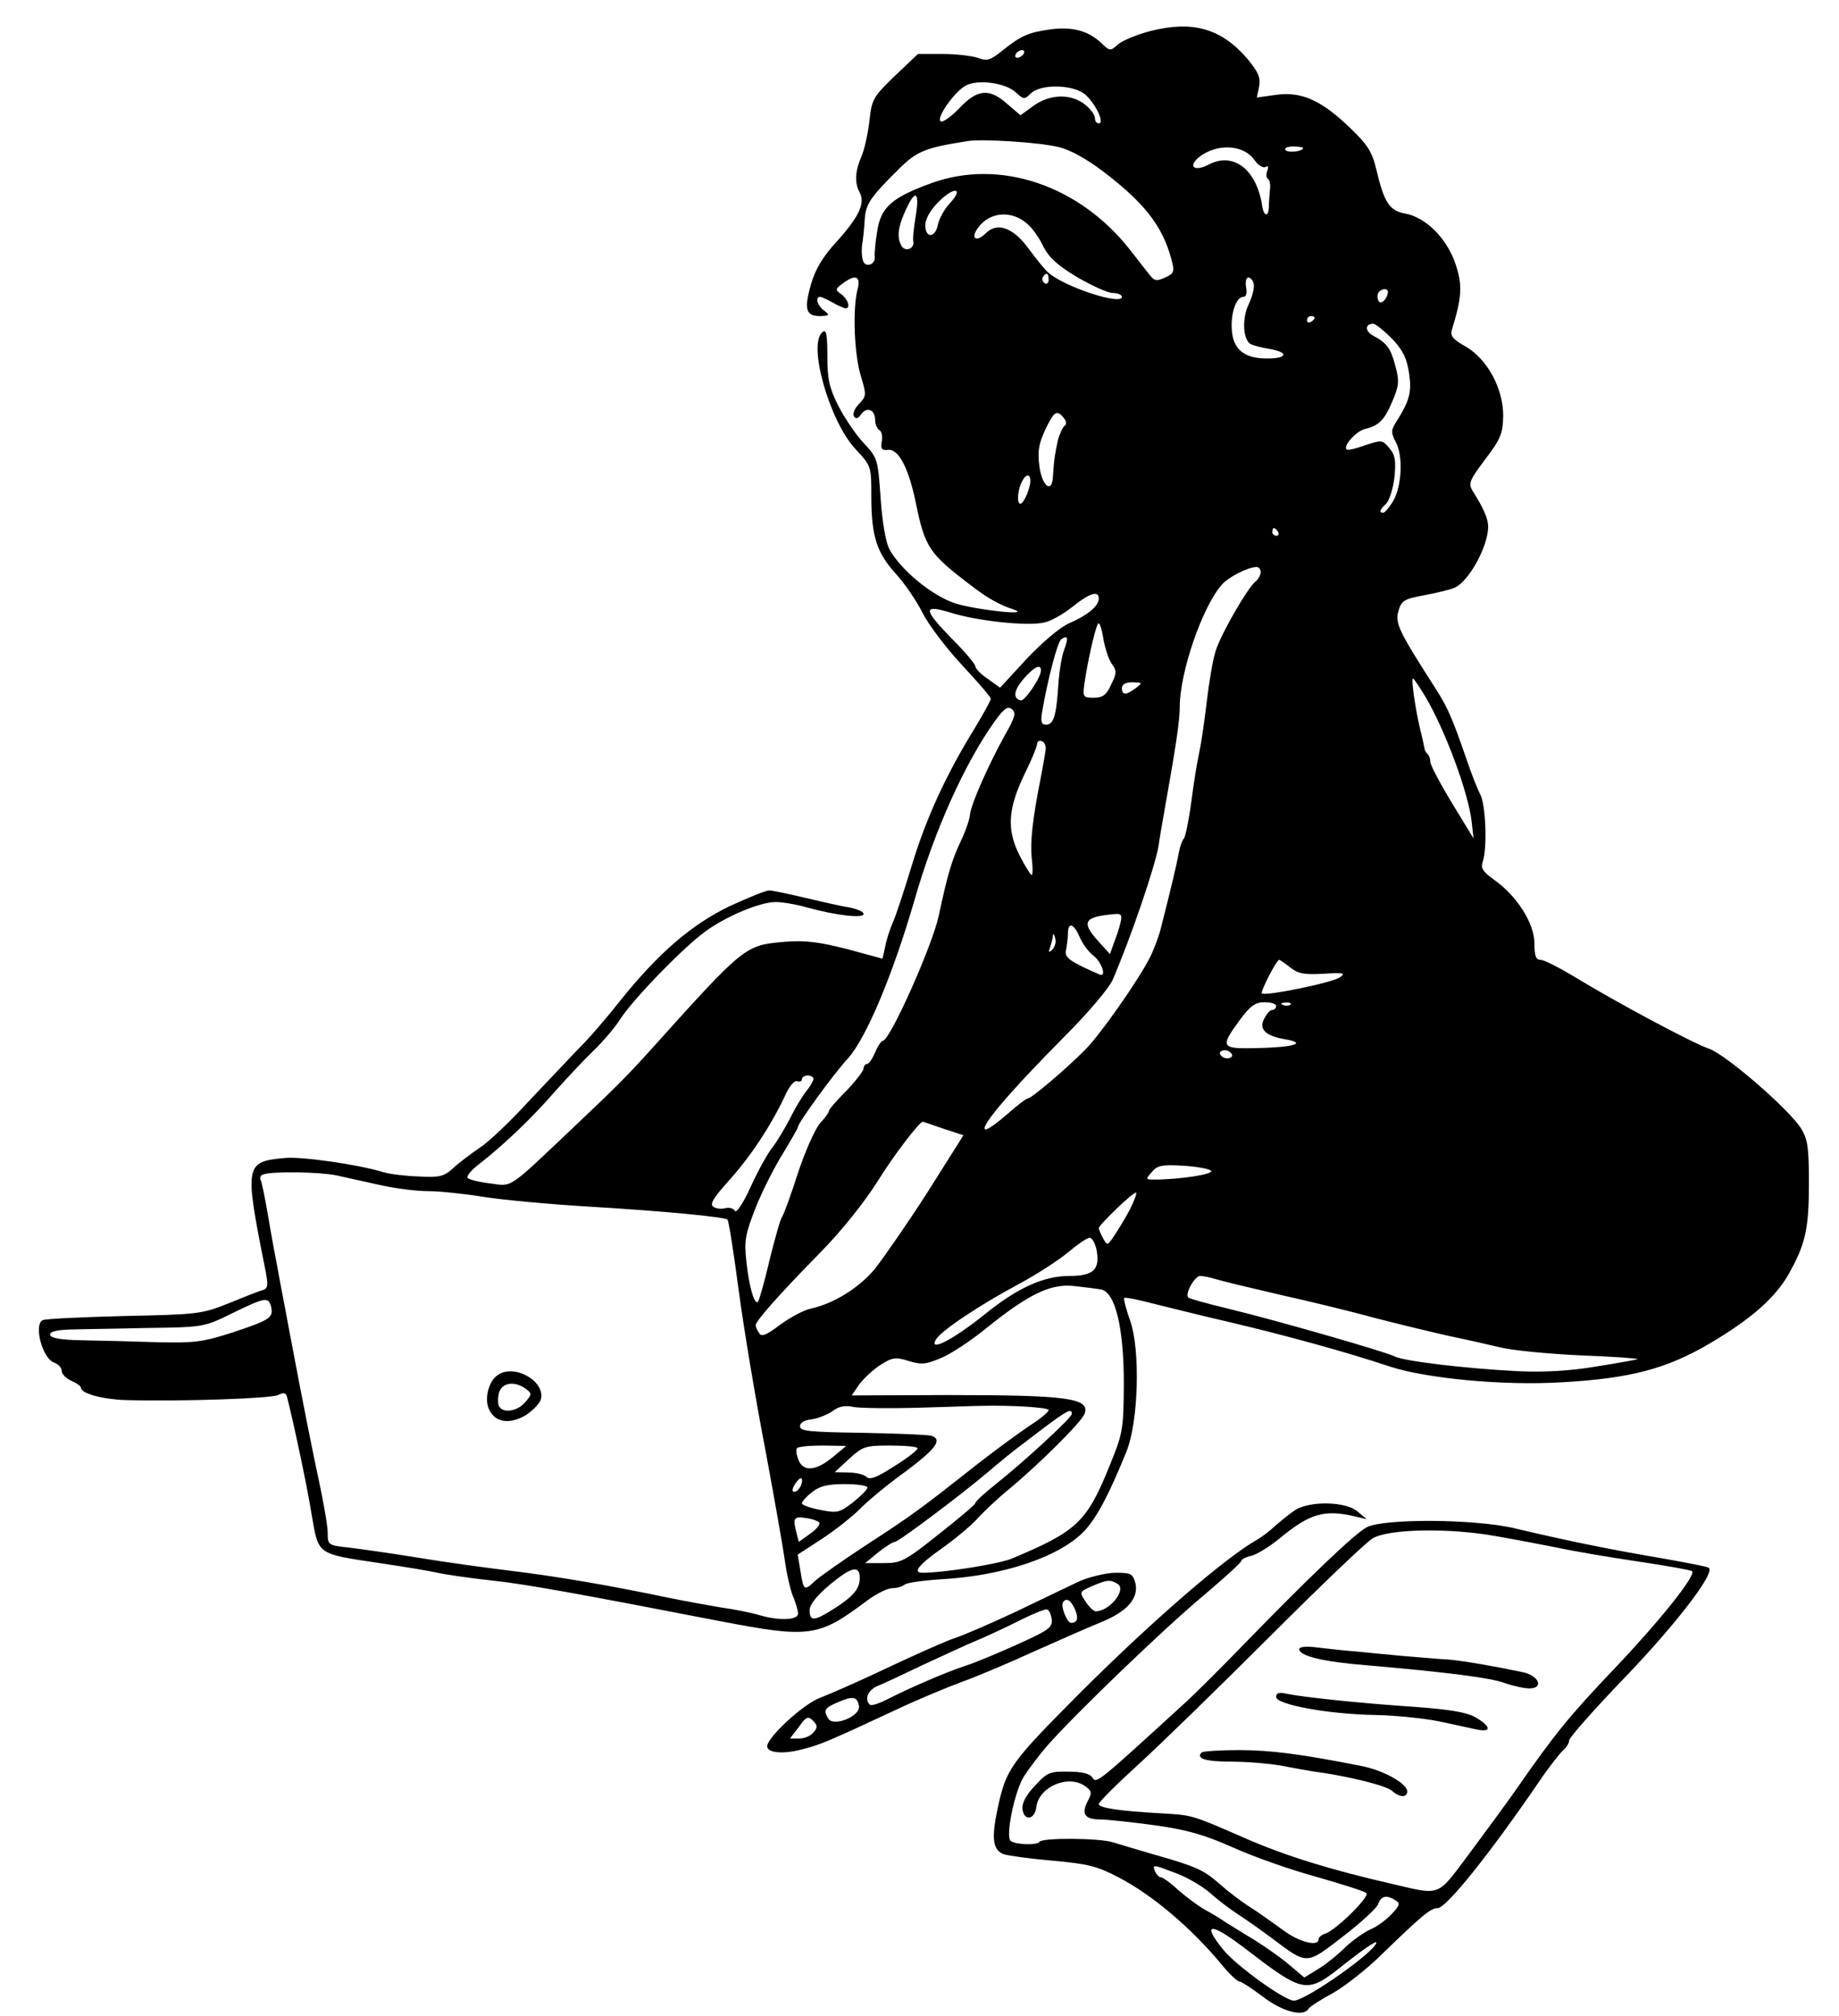 <?xml version="1.0" standalone="no"?>
<!DOCTYPE svg PUBLIC "-//W3C//DTD SVG 20010904//EN"
 "http://www.w3.org/TR/2001/REC-SVG-20010904/DTD/svg10.dtd">
<svg version="1.0" xmlns="http://www.w3.org/2000/svg"
 width="477pt" height="523pt" viewBox="0 0 477 523"
 preserveAspectRatio="xMidYMid meet">

<g transform="translate(0,523) scale(0.1,-0.1)"
fill="#000000" stroke="none">
<path d="M2986 5150 c-36 -9 -74 -25 -86 -35 -20 -18 -21 -18 -43 3 -34 32
-74 43 -131 36 -58 -8 -77 -16 -127 -56 -31 -25 -39 -27 -63 -18 -15 5 -56 10
-91 10 l-64 0 -60 -57 c-57 -55 -60 -61 -66 -118 -4 -33 -13 -74 -21 -92 -16
-37 -18 -67 -4 -93 15 -27 -3 -64 -60 -127 -35 -38 -55 -71 -66 -109 -19 -66
-14 -84 23 -84 25 1 26 2 11 14 -18 13 -25 36 -10 36 4 -1 18 -7 32 -15 14 -8
28 -14 33 -15 14 0 7 23 -10 36 -17 12 -17 14 2 28 34 26 49 20 39 -16 -13
-53 -8 -169 9 -224 15 -49 14 -52 -5 -72 -11 -11 -17 -25 -13 -32 5 -8 11 -6
19 6 15 20 36 11 36 -16 0 -10 5 -22 11 -26 6 -3 9 -17 6 -30 -3 -18 0 -23 16
-21 28 3 54 -47 73 -140 23 -112 34 -129 139 -209 45 -35 77 -53 114 -65 49
-17 -92 -2 -149 15 -61 19 -145 88 -174 143 -9 19 -18 71 -22 133 -7 100 -8
102 -44 141 -21 22 -50 66 -66 97 -23 46 -28 69 -28 128 0 58 -3 71 -13 62
-38 -31 18 -230 86 -303 41 -44 41 -45 41 -122 0 -104 14 -147 64 -202 23 -25
54 -71 69 -101 15 -30 61 -91 102 -135 41 -44 75 -83 75 -88 0 -4 -19 -38 -41
-75 -75 -121 -127 -235 -164 -357 -20 -66 -42 -133 -50 -150 -7 -16 -16 -44
-19 -61 l-7 -31 -92 25 c-71 18 -107 23 -159 19 -106 -9 -105 -8 -348 -278
-65 -72 -91 -98 -203 -204 -171 -162 -157 -153 -215 -145 -28 3 -55 10 -59 14
-4 4 8 19 27 34 66 51 141 123 199 190 33 37 78 85 101 107 23 22 54 58 68 80
33 52 165 188 222 229 55 40 142 76 182 76 17 0 53 -6 81 -14 76 -21 147 -29
147 -17 0 6 -17 13 -37 17 -21 3 -72 15 -115 25 -42 10 -84 19 -93 19 -9 0
-55 -19 -103 -41 -99 -48 -184 -121 -285 -247 -37 -47 -84 -101 -105 -121 -20
-21 -77 -81 -127 -134 -49 -54 -108 -110 -130 -124 -22 -15 -53 -38 -68 -52
-25 -23 -36 -26 -90 -23 -34 1 -75 6 -92 11 -64 20 -212 41 -255 37 -104 -9
-106 -17 -55 -274 12 -57 11 -64 -4 -69 -9 -2 -49 -18 -88 -34 -70 -28 -80
-29 -273 -33 -110 -3 -204 -7 -210 -11 -23 -14 1 -101 31 -110 10 -4 19 -13
19 -21 0 -8 11 -20 25 -26 14 -6 25 -14 25 -18 0 -15 56 -30 115 -32 144 -4
379 4 396 13 14 7 20 6 23 -3 14 -53 52 -229 64 -305 19 -108 11 -103 177
-128 61 -9 128 -20 150 -25 22 -5 85 -14 140 -20 87 -9 234 -36 595 -106 230
-44 253 -41 378 53 24 18 54 33 66 33 12 0 26 4 32 9 5 5 47 11 94 14 165 9
313 60 375 128 32 36 63 95 107 204 31 77 36 261 10 337 -11 31 -18 58 -16 61
2 2 35 -4 72 -14 37 -9 128 -32 202 -49 144 -34 301 -77 415 -115 94 -31 295
-50 444 -41 180 10 274 35 386 101 107 63 170 119 204 179 44 78 53 118 53
236 0 93 -3 114 -20 142 -31 50 -194 191 -238 207 -44 15 -242 121 -350 187
-40 24 -79 44 -88 44 -12 0 -16 10 -16 43 0 51 -45 123 -105 165 -29 21 -35
30 -29 47 12 34 8 149 -7 175 -7 14 -23 54 -35 90 -36 104 -48 132 -76 177
-99 154 -110 176 -101 207 8 28 14 32 68 42 33 6 68 15 77 19 37 15 88 107 88
159 0 20 -12 48 -40 92 -12 20 -9 27 32 82 41 54 46 67 47 114 0 71 -42 148
-99 180 -32 18 -39 27 -34 43 26 84 28 116 9 171 -22 65 -76 120 -130 130 -41
7 -55 29 -75 114 -11 46 -22 64 -69 109 -74 71 -125 94 -191 85 l-50 -7 6 29
c4 23 -2 37 -31 72 -67 78 -141 99 -249 72z m-331 -60 c-3 -5 -11 -10 -16 -10
-6 0 -7 5 -4 10 3 6 11 10 16 10 6 0 7 -4 4 -10z m-21 -99 c21 -19 23 -20 39
-4 27 27 116 24 145 -5 27 -27 47 -72 32 -72 -6 0 -10 6 -10 14 0 8 -12 24
-26 35 -37 29 -92 27 -134 -4 l-33 -24 -34 29 c-47 42 -78 39 -125 -11 -21
-22 -43 -37 -48 -34 -13 8 36 78 65 93 31 17 103 7 129 -17z m110 -142 c31 -7
72 -30 115 -62 108 -82 155 -141 179 -228 9 -34 8 -38 -16 -49 -22 -10 -28 -9
-41 8 -9 11 -31 40 -50 64 -132 168 -338 237 -515 173 -104 -38 -132 -63 -141
-127 -5 -29 -7 -58 -6 -65 2 -17 -20 -28 -29 -13 -4 7 -6 27 -4 44 3 17 6 48
7 68 3 39 14 56 89 130 46 46 69 55 178 72 40 6 181 -3 234 -15z m509 -33 c10
-15 24 -23 30 -19 6 4 8 0 4 -10 -3 -9 -3 -19 2 -21 4 -3 7 -15 5 -28 -1 -13
-3 -34 -3 -47 -1 -25 -13 -22 -17 4 -14 94 -73 141 -137 109 -45 -24 -59 -1
-16 26 46 28 106 22 132 -14z m127 30 c0 -9 -40 -13 -46 -5 -3 5 6 9 20 9 14
0 26 -2 26 -4z m-916 -143 c-14 -15 -28 -40 -31 -55 -7 -36 -33 -37 -33 -2 0
16 13 39 35 61 40 40 66 36 29 -4z m-90 -41 c-4 -26 -7 -52 -5 -59 3 -18 -20
-27 -30 -12 -14 23 -10 52 13 100 24 51 34 39 22 -29z m292 -14 c12 -10 30
-36 40 -57 14 -28 36 -49 88 -80 38 -22 79 -41 92 -41 13 0 24 -5 24 -10 0
-23 -147 25 -190 62 -9 7 -32 36 -52 63 -40 55 -82 70 -112 39 -24 -23 -39
-13 -20 14 30 43 89 48 130 10z m54 -144 c0 -8 -5 -12 -10 -9 -6 4 -8 11 -5
16 9 14 15 11 15 -7z m532 -11 c2 -10 -4 -33 -13 -52 -18 -37 -15 -91 4 -103
7 -4 29 -10 49 -13 52 -9 48 -25 -6 -25 -59 0 -88 24 -91 75 -3 44 12 85 30
85 8 0 10 10 7 25 -2 14 0 25 6 25 6 0 12 -8 14 -17z m348 -20 c-1 -18 -18
-35 -24 -24 -4 6 -4 16 -1 21 7 12 25 13 25 3z m-190 -67 c0 -3 -4 -8 -10 -11
-5 -3 -10 -1 -10 4 0 6 5 11 10 11 6 0 10 -2 10 -4z m201 -55 c29 -31 38 -51
44 -90 7 -50 1 -71 -35 -128 -12 -19 -12 -26 0 -49 20 -36 16 -115 -6 -153
-10 -17 -22 -31 -26 -31 -12 0 -10 7 8 24 8 9 18 40 21 69 4 41 2 57 -13 74
-18 22 -20 22 -63 8 -24 -9 -46 -14 -48 -11 -10 9 24 47 47 53 37 9 51 23 72
73 16 38 18 51 8 88 -12 47 -22 62 -58 81 -22 12 -22 31 0 31 6 0 28 -18 49
-39z m-852 -205 c7 -8 8 -17 3 -20 -5 -3 -13 -20 -18 -38 -7 -32 -10 -47 -13
-95 -2 -44 -28 -25 -35 27 -5 39 -2 58 15 95 23 48 30 53 48 31z m-91 -186
c-5 -17 -14 -33 -19 -36 -12 -7 -11 33 2 57 15 30 29 13 17 -21z m647 -110 c3
-5 1 -10 -4 -10 -6 0 -11 5 -11 10 0 6 2 10 4 10 3 0 8 -4 11 -10z m-45 -104
c0 -7 -6 -19 -14 -25 -21 -18 -86 -130 -102 -177 -8 -23 -18 -84 -24 -135 -6
-52 -15 -112 -20 -134 -5 -22 -14 -78 -20 -125 -6 -46 -15 -89 -19 -95 -5 -5
-11 -23 -14 -40 -5 -28 -19 -87 -46 -193 -6 -24 -19 -58 -29 -77 -30 -59 -128
-199 -168 -239 -51 -51 -139 -126 -149 -126 -4 0 -27 -18 -52 -40 -25 -22 -50
-40 -56 -40 -21 0 59 95 205 242 60 60 115 125 124 146 47 109 109 291 119
347 2 16 9 57 15 90 30 169 40 234 40 271 0 89 58 259 109 317 16 19 66 45 89
46 6 1 12 -5 12 -13z m-420 -69 c0 -19 -29 -43 -75 -63 -24 -10 -68 -47 -111
-92 l-70 -76 -32 23 c-18 12 -32 27 -32 32 0 6 -27 38 -60 71 -77 79 -77 91
-2 68 68 -21 197 -35 240 -25 17 3 50 22 74 41 45 36 68 43 68 21z m33 -168
c14 -19 14 -25 -1 -55 -12 -27 -22 -34 -45 -34 -28 0 -29 2 -24 38 7 49 25
133 34 152 4 9 9 -4 14 -32 4 -26 14 -57 22 -69z m-123 35 c-6 -16 -13 -57
-15 -92 -5 -78 -12 -102 -32 -102 -12 0 -14 8 -10 33 14 82 40 183 50 189 17
11 19 4 7 -28z m-60 -53 c0 -19 -43 -82 -53 -78 -20 6 -18 25 8 56 27 31 45
40 45 22z m997 -68 c52 -88 111 -248 120 -323 l5 -45 -56 92 c-31 51 -56 99
-56 106 0 8 -3 17 -7 21 -5 4 -8 11 -8 14 -1 4 -6 30 -13 57 -12 53 -22 125
-17 125 2 0 16 -21 32 -47z m-751 22 c-25 -19 -36 -19 -36 0 0 10 10 15 28 15
26 -1 26 -1 8 -15z m-340 -123 c-42 -76 -87 -177 -90 -205 -1 -12 -11 -42 -23
-67 -25 -53 -35 -88 -58 -195 -16 -77 -127 -325 -145 -325 -4 0 -13 -13 -20
-30 -7 -16 -16 -30 -21 -30 -5 0 -9 -6 -9 -12 -1 -7 -21 -33 -45 -58 -25 -25
-45 -48 -45 -52 0 -4 -10 -18 -23 -32 -12 -13 -38 -71 -57 -128 -18 -57 -37
-108 -41 -114 -5 -6 -19 -57 -33 -113 -13 -56 -27 -105 -30 -108 -9 -9 -23 38
-30 104 -6 55 -3 71 24 140 17 43 49 106 71 141 21 35 39 66 39 69 0 10 92
137 130 178 47 53 115 214 172 410 52 182 132 358 209 465 24 33 33 39 44 30
11 -9 8 -21 -19 -68z m106 -38 c-1 -10 -7 -41 -12 -69 -22 -110 -28 -168 -24
-210 3 -25 3 -45 0 -45 -3 0 -17 23 -32 52 -33 66 -30 120 14 211 18 36 32 71
32 77 0 7 6 10 13 7 6 -2 11 -13 9 -23z m194 -449 c-3 -13 -11 -37 -17 -52
l-10 -28 -30 33 c-46 51 -38 64 45 71 15 1 17 -4 12 -24z m-106 -35 c7 -17 23
-39 36 -49 22 -17 35 -57 16 -49 -76 33 -92 44 -87 63 2 11 5 30 5 43 0 31 15
27 30 -8z m-71 -34 c-9 -8 -10 -7 -5 7 3 10 7 24 7 30 1 7 3 4 6 -7 3 -10 -1
-23 -8 -30z m618 -46 c20 -16 37 -19 86 -16 52 3 58 2 43 -9 -18 -14 -195 -50
-203 -42 -4 5 38 87 45 87 2 0 15 -9 29 -20z m-37 -100 c0 -5 -4 -10 -10 -10
-5 0 -14 -9 -20 -21 -16 -28 1 -46 53 -55 59 -10 24 -21 -75 -23 -91 -2 -94 2
-43 72 28 38 41 47 65 47 17 0 30 -4 30 -10z m37 4 c-3 -3 -12 -4 -19 -1 -8 3
-5 6 6 6 11 1 17 -2 13 -5z m-152 -135 c-3 -4 -12 -6 -20 -3 -8 4 -13 10 -10
15 3 4 12 6 20 3 8 -4 13 -10 10 -15z m-1085 -58 c0 -4 -8 -19 -19 -32 -10
-13 -29 -44 -41 -69 -13 -25 -33 -59 -46 -76 -13 -16 -39 -63 -57 -103 -20
-44 -37 -69 -41 -62 -4 7 -15 9 -24 7 -10 -3 -23 -2 -31 3 -11 7 -2 22 42 71
56 63 106 139 143 217 11 25 24 41 32 38 6 -2 12 0 12 5 0 6 7 10 15 10 8 0
15 -4 15 -9z m337 -129 l52 -17 -94 -149 c-52 -81 -114 -170 -136 -198 -42
-50 -107 -90 -167 -103 -18 -4 -53 -23 -79 -42 -36 -27 -48 -32 -54 -21 -5 7
-9 16 -9 20 0 11 60 79 167 188 56 57 115 131 149 185 42 68 111 158 118 155
1 0 24 -8 53 -18z m694 -109 c9 -9 -81 -23 -148 -23 -22 0 -22 1 -5 20 14 17
27 19 80 16 35 -2 68 -8 73 -13z m-2269 -12 c24 -5 75 -17 113 -25 39 -9 95
-16 125 -16 30 0 96 -7 145 -15 50 -8 171 -19 270 -25 201 -12 355 -27 362
-34 3 -2 16 -85 29 -183 13 -98 44 -284 69 -413 24 -129 47 -260 51 -290 4
-30 13 -70 20 -89 8 -18 14 -40 14 -47 0 -17 -49 -19 -100 -4 -19 6 -64 15
-100 20 -36 6 -96 17 -135 25 -168 35 -295 56 -409 70 -66 8 -175 23 -241 34
-66 11 -146 22 -177 26 -57 6 -58 7 -58 38 0 18 -10 75 -21 127 -20 94 -39
188 -80 405 -11 61 -25 130 -29 155 -5 25 -16 84 -24 132 -8 48 -17 92 -20 97
-3 5 0 12 6 14 22 9 146 7 190 -2z m2059 -88 c-11 -21 -29 -51 -40 -67 -18
-28 -19 -28 -30 -8 -6 11 -11 23 -11 26 0 8 92 97 97 92 2 -2 -5 -21 -16 -43z
m-87 -104 c10 -52 -7 -69 -70 -69 -67 0 -135 -31 -219 -99 -82 -66 -146 -99
-128 -67 12 23 115 91 212 143 47 25 106 63 131 84 25 21 50 38 56 38 6 1 14
-13 18 -30z m312 -78 c16 -5 92 -23 169 -41 77 -17 187 -44 245 -60 58 -15
141 -35 185 -45 44 -9 105 -23 135 -30 30 -8 124 -17 208 -21 84 -3 151 -8
150 -10 -2 -1 -51 -10 -108 -19 -71 -12 -137 -15 -205 -12 -135 7 -294 26
-317 38 -23 12 -304 93 -432 124 -54 13 -101 26 -104 29 -9 10 17 56 31 56 8
0 27 -4 43 -9z m-300 -26 c37 -8 59 -99 59 -245 -1 -122 -2 -127 -40 -220 -57
-139 -83 -163 -250 -233 -32 -14 -177 -37 -232 -37 -27 0 -11 20 51 64 35 25
74 58 88 73 13 15 50 51 83 78 82 68 190 176 198 197 15 41 -42 49 -356 49
l-248 -1 20 29 c12 16 37 39 56 51 30 19 39 20 73 9 34 -10 45 -8 85 9 26 11
78 46 116 77 108 87 165 115 225 109 28 -3 60 -7 72 -9z m-2153 -44 c7 -29 -2
-35 -98 -67 -80 -26 -101 -28 -195 -26 -58 2 -144 4 -193 5 -62 1 -87 6 -87
15 0 8 18 12 53 13 28 1 118 2 199 4 145 2 147 2 220 38 86 42 94 43 101 18z
m1677 -263 c74 2 149 5 165 5 78 2 175 -4 175 -11 0 -5 -22 -23 -50 -41 -27
-18 -87 -62 -132 -97 -147 -116 -171 -134 -288 -210 -63 -41 -125 -85 -137
-96 -27 -26 -29 -24 -37 28 l-7 41 63 41 c35 23 79 58 98 77 19 20 72 64 118
97 79 59 97 83 69 93 -7 3 -87 6 -177 8 -139 2 -165 4 -165 17 0 9 11 16 30
18 16 2 41 12 54 21 17 13 33 16 55 11 17 -3 92 -4 166 -2z m400 -16 c0 -10
-125 -125 -197 -182 -29 -23 -53 -45 -53 -49 0 -4 -43 -40 -95 -81 -88 -70
-98 -75 -143 -75 l-48 0 34 28 c19 15 38 27 43 27 9 0 164 116 239 179 30 26
72 60 94 76 112 86 126 95 126 77z m-620 -112 c-43 -36 -77 -39 -89 -7 -5 12
-7 25 -4 30 2 4 32 7 66 7 l62 -1 -35 -29z m220 23 c0 -5 -27 -26 -61 -47 -45
-29 -63 -36 -72 -27 -6 6 -27 11 -46 11 l-36 1 37 34 c36 33 42 35 108 35 38
0 70 -3 70 -7z m-303 -98 c-4 -8 -11 -15 -17 -15 -6 0 -6 7 2 20 14 22 24 19
15 -5z m173 -4 c0 -5 -17 -22 -37 -38 -35 -27 -41 -29 -85 -20 -27 5 -48 13
-48 17 0 5 12 18 26 29 20 16 41 21 85 21 33 0 59 -4 59 -9z m-125 -91 c3 -5
-8 -18 -24 -29 l-29 -21 -6 23 c-10 39 -7 44 24 39 17 -2 32 -8 35 -12z m105
-144 c0 -28 -17 -48 -71 -82 -48 -30 -59 -30 -59 -1 0 14 18 37 51 65 58 48
79 53 79 18z"/>
<path d="M1291 1663 c-25 -17 -36 -66 -21 -92 16 -32 54 -36 94 -12 18 12 36
30 39 41 12 47 -69 93 -112 63z m73 -36 c16 -12 16 -14 -2 -35 -20 -23 -56
-29 -67 -11 -4 5 -4 21 -1 35 7 27 40 33 70 11z"/>
<path d="M3360 1313 c-14 -9 -37 -28 -52 -41 -15 -14 -36 -30 -47 -36 -82 -46
-275 -213 -461 -399 -179 -180 -190 -195 -212 -297 -17 -79 -13 -109 15 -120
12 -4 70 -12 128 -17 90 -8 115 -14 170 -43 87 -45 190 -132 269 -228 19 -23
39 -42 44 -42 5 0 33 -18 62 -40 51 -39 105 -53 118 -31 3 5 32 24 64 41 31
18 89 63 127 101 104 101 126 119 144 119 22 0 134 139 265 331 25 37 53 72
61 79 8 7 15 18 15 25 0 7 66 82 148 167 132 138 233 270 214 281 -4 3 -52 12
-107 22 -152 26 -242 44 -395 80 -103 25 -342 26 -385 3 -32 -17 -153 -133
-323 -308 -56 -58 -119 -120 -139 -139 -234 -214 -239 -219 -249 -203 -7 11
-27 16 -63 16 -48 1 -55 -2 -87 -37 -23 -24 -34 -46 -32 -60 4 -32 32 -28 36
5 6 53 84 86 127 54 17 -12 18 -17 6 -39 -17 -33 -7 -47 33 -47 18 0 81 -7
141 -15 86 -12 129 -25 204 -58 53 -24 150 -58 216 -76 66 -19 124 -37 129
-42 10 -9 -79 -96 -106 -105 -10 -3 -18 -10 -18 -15 0 -20 -51 -7 -92 24 -24
17 -62 45 -86 60 -24 15 -60 43 -80 61 -40 35 -59 44 -172 76 -41 12 -88 26
-104 31 -36 11 -183 12 -190 1 -5 -9 -59 -8 -74 2 -15 9 9 128 34 168 13 20
40 56 61 80 70 80 307 308 406 390 53 45 97 85 97 89 0 4 12 10 26 13 15 4 47
24 73 45 78 65 117 76 196 57 l30 -7 -24 20 c-29 26 -123 28 -161 4z m520 -68
c47 -8 119 -22 160 -30 41 -9 136 -25 210 -36 74 -11 136 -22 139 -25 11 -10
-84 -129 -199 -250 -121 -127 -158 -173 -258 -317 -26 -37 -81 -112 -122 -167
-84 -112 -71 -107 -200 -77 -161 37 -273 72 -375 116 -147 64 -140 62 -225 67
-107 6 -160 14 -160 24 0 5 46 51 102 102 56 51 209 200 339 330 130 130 251
246 269 257 41 25 198 28 320 6z m-828 -875 c29 -11 68 -34 87 -51 19 -17 53
-43 75 -57 23 -15 61 -42 85 -60 93 -70 88 -70 185 5 47 36 88 74 91 84 7 21
22 24 45 9 12 -7 11 -13 -10 -35 -14 -15 -38 -33 -55 -40 -16 -7 -46 -28 -65
-46 -19 -19 -51 -45 -71 -57 l-36 -22 -39 33 c-21 18 -61 46 -88 63 -27 16
-60 37 -75 46 -14 10 -39 25 -56 34 -16 9 -47 32 -68 50 -20 19 -41 34 -46 34
-5 0 -11 7 -15 15 -7 19 -7 19 56 -5z m170 -189 c166 -127 165 -126 272 -41
42 33 76 56 76 51 0 -22 -183 -151 -214 -151 -24 0 -150 91 -183 132 -56 69
-35 72 49 9z"/>
<path d="M3370 952 c0 -18 62 -33 175 -42 207 -18 319 -32 358 -46 22 -8 51
-14 64 -14 38 0 25 33 -17 42 -71 15 -156 30 -195 33 -23 1 -74 6 -115 9 -41
4 -97 9 -125 12 -27 2 -71 7 -97 10 -29 4 -48 2 -48 -4z"/>
<path d="M3310 828 c0 -20 135 -45 258 -47 53 -1 129 -9 167 -17 39 -8 82 -18
98 -21 36 -7 34 8 -4 31 -24 14 -65 21 -158 28 -137 9 -290 25 -333 34 -21 5
-28 2 -28 -8z"/>
<path d="M3117 684 c-16 -16 10 -24 77 -24 40 0 98 -5 127 -10 30 -6 70 -13
89 -16 84 -11 186 -36 201 -50 19 -17 39 -18 39 -1 0 20 -62 55 -120 66 -152
30 -233 41 -316 41 -50 0 -94 -3 -97 -6z"/>
<path d="M2800 1128 c-25 -12 -99 -47 -165 -79 -66 -31 -138 -62 -160 -69 -21
-7 -98 -41 -170 -75 -71 -34 -151 -69 -177 -79 -44 -16 -138 -103 -138 -126 0
-17 39 -21 87 -9 49 12 68 20 248 104 55 26 132 58 170 72 39 14 122 49 185
78 63 28 142 63 174 76 70 28 100 63 91 102 -7 25 -11 27 -54 27 -25 -1 -66
-11 -91 -22z m99 -7 c24 -15 -21 -71 -57 -71 -5 0 -17 11 -26 25 -17 25 -16
26 16 40 39 17 48 18 67 6z m-111 -65 c10 -24 7 -36 -10 -36 -10 0 -27 42 -21
53 8 13 20 7 31 -17z m-60 -27 c2 -21 -8 -28 -85 -63 -49 -22 -110 -48 -138
-57 -52 -17 -144 -57 -207 -89 -20 -10 -39 -16 -42 -12 -15 14 -4 39 22 49 15
6 68 31 118 55 50 23 112 52 139 63 26 11 76 34 109 51 34 17 66 30 71 29 6
-1 11 -12 13 -26z m-500 -225 c4 -26 -65 -54 -79 -33 -14 22 -11 28 24 43 39
17 51 15 55 -10z m-118 -68 c-7 -9 -23 -16 -37 -16 l-24 0 23 30 c19 27 24 29
37 16 12 -12 12 -18 1 -30z"/>
</g>
</svg>
